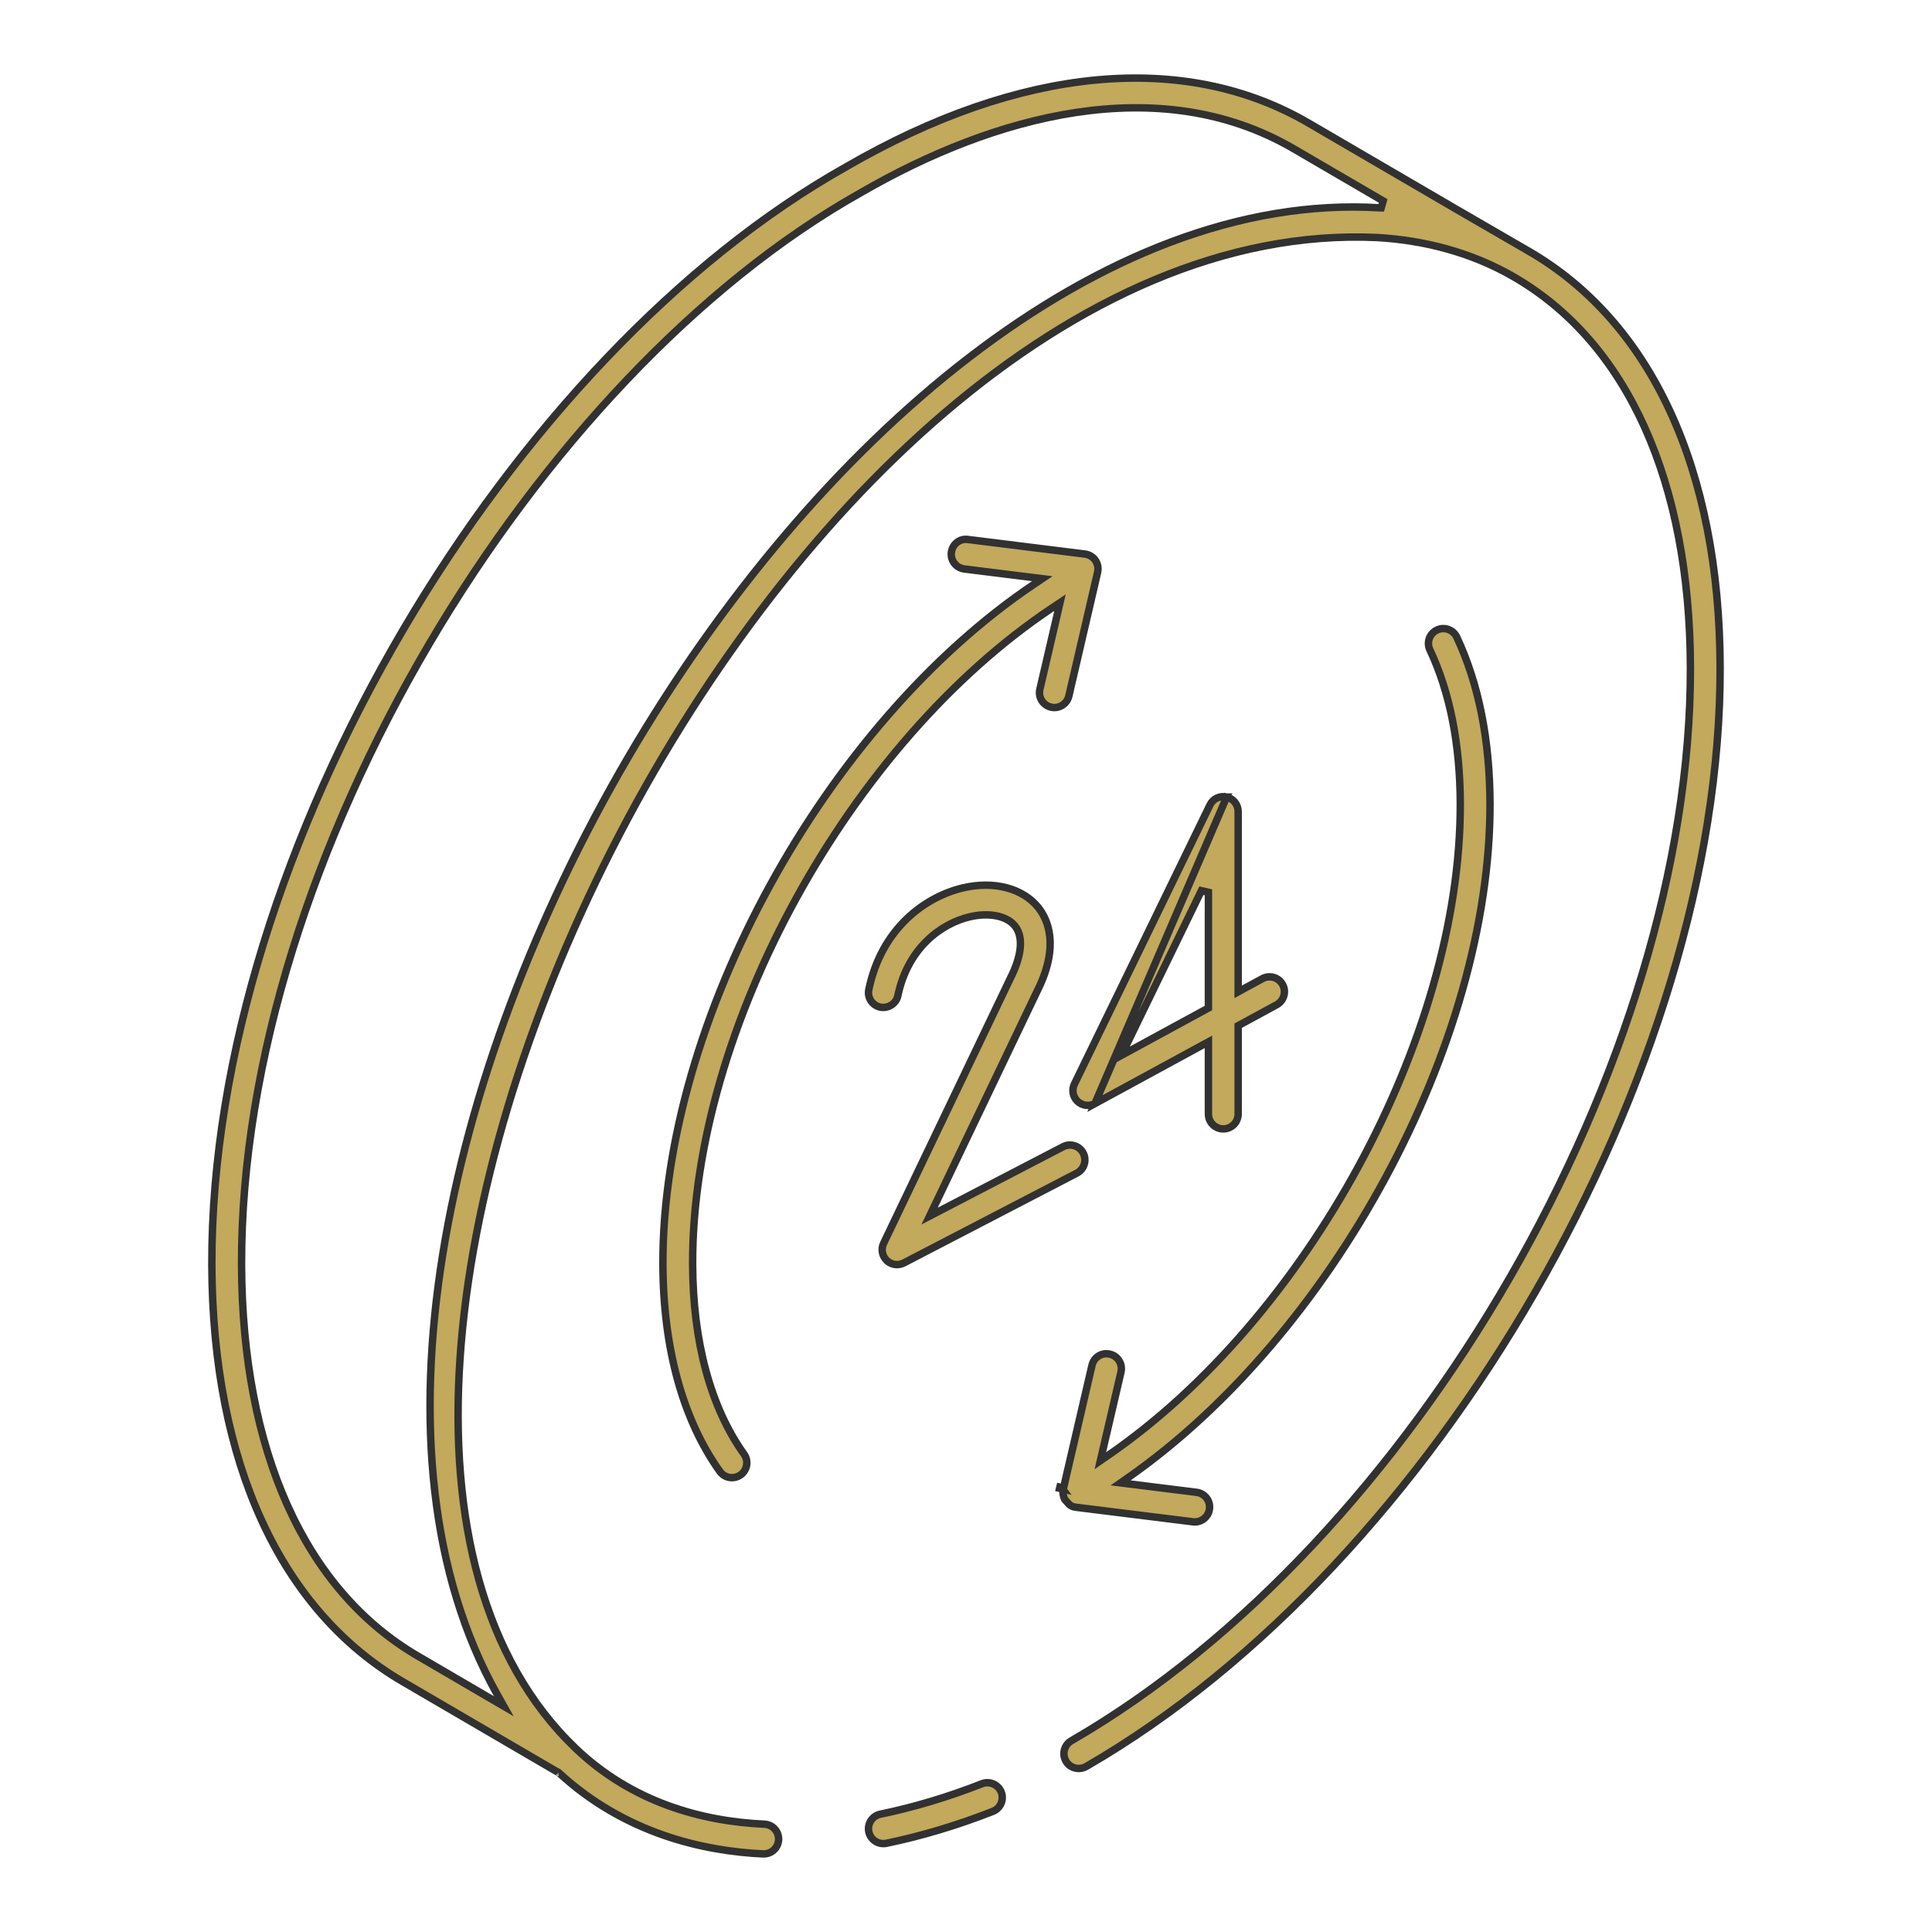 <svg width="104" height="104" viewBox="0 0 104 104" fill="none" xmlns="http://www.w3.org/2000/svg">
<path d="M21.701 90.536L21.7 90.536C15.12 86.705 11.442 78.755 11.403 68.089C11.374 56.87 15.404 44.614 21.705 33.895C28.006 23.175 36.566 14.013 45.572 8.968L45.575 8.966C54.941 3.546 63.762 2.739 70.425 6.614C71.662 7.334 72.952 8.088 74.258 8.85C76.971 10.434 79.751 12.058 82.256 13.5L82.356 13.326L82.256 13.5C88.873 17.308 92.566 25.245 92.595 35.914C92.626 46.767 88.818 58.837 82.634 69.562C76.45 80.287 67.901 89.647 58.471 95.091C58.086 95.31 57.596 95.181 57.379 94.8L57.378 94.798C57.157 94.416 57.288 93.927 57.67 93.706C66.898 88.377 75.243 79.234 81.272 68.779C87.301 58.324 91.025 46.54 90.995 35.919C90.968 25.915 87.602 18.422 81.457 14.886L81.358 15.06L81.457 14.886C79.21 13.593 76.704 12.936 74.127 12.786L74.125 12.786C65.987 12.41 57.983 16.134 50.873 22.197C43.762 28.262 37.528 36.68 32.927 45.732C28.326 54.783 25.35 64.481 24.765 73.109C24.18 81.733 25.983 89.324 30.984 94.112L30.984 94.112C34.014 97.007 37.739 98.04 41.151 98.197C41.591 98.217 41.932 98.591 41.912 99.033L41.912 99.033C41.893 99.462 41.539 99.796 41.113 99.796C41.097 99.796 41.087 99.796 41.079 99.796L41.076 99.796C37.871 99.648 33.635 98.701 30.101 95.444L30.085 95.43L30.068 95.419C30.059 95.414 30.051 95.41 30.043 95.406L21.701 90.536ZM29.987 95.391C29.988 95.391 29.989 95.392 29.991 95.392L29.988 95.391L29.987 95.391ZM30.059 95.416C30.06 95.416 30.061 95.417 30.062 95.418L30.06 95.416L30.059 95.416ZM69.621 7.996L69.62 7.996C62.365 3.782 53.489 6.236 46.364 10.357C37.601 15.269 29.249 24.221 23.096 34.675C16.942 45.129 12.975 57.107 13.003 68.084L13.003 68.084C13.04 78.088 16.392 85.595 22.507 89.154C22.507 89.154 22.507 89.154 22.507 89.154L26.485 91.478L27.12 91.848L26.761 91.207C23.142 84.756 22.407 76.417 23.829 67.548C25.25 58.681 28.825 49.302 33.8 40.79C38.776 32.277 45.147 24.64 52.156 19.249C59.165 13.857 66.796 10.725 74.296 11.188L74.298 11.188C74.314 11.189 74.331 11.19 74.35 11.19L74.456 10.818L69.621 7.996Z" fill="#C2A95B" stroke="#313132" stroke-width="0.4"/>
<path d="M52.86 96.018L52.86 96.018C53.267 95.859 53.733 96.059 53.898 96.471C54.058 96.882 53.855 97.346 53.444 97.507C51.538 98.256 49.61 98.834 47.712 99.225C47.656 99.236 47.603 99.242 47.549 99.242C47.178 99.242 46.844 98.981 46.768 98.604L46.768 98.604L46.768 98.603C46.677 98.171 46.957 97.747 47.39 97.658L47.39 97.658C49.199 97.285 51.039 96.733 52.86 96.018Z" fill="#C2A95B" stroke="#313132" stroke-width="0.4"/>
<path d="M59.349 78.127L59.233 78.63L59.658 78.337C64.99 74.664 69.734 69.036 73.141 62.762C76.547 56.488 78.624 49.553 78.607 43.261V43.261C78.597 40.06 78.05 37.271 76.97 34.977L76.97 34.977C76.781 34.577 76.953 34.101 77.353 33.914L77.354 33.913C77.751 33.724 78.229 33.896 78.417 34.296L78.417 34.296C79.591 36.792 80.197 39.804 80.207 43.257C80.224 49.722 78.102 56.87 74.599 63.366C71.096 69.862 66.221 75.691 60.749 79.525L60.324 79.823L60.839 79.887L64.411 80.332C64.851 80.386 65.161 80.785 65.107 81.224L65.107 81.224C65.051 81.677 64.628 81.978 64.218 81.919L64.215 81.919L57.916 81.136C57.741 81.114 57.649 81.062 57.576 80.998C57.535 80.963 57.497 80.921 57.451 80.868C57.443 80.859 57.435 80.849 57.426 80.839C57.393 80.8 57.354 80.755 57.312 80.71C57.281 80.65 57.251 80.563 57.234 80.464C57.215 80.354 57.214 80.247 57.234 80.162C57.234 80.162 57.234 80.162 57.234 80.162C57.234 80.162 57.234 80.161 57.234 80.161L57.234 80.161L57.235 80.158L57.27 80.008L57.424 79.343L57.943 77.11L58.783 73.492C58.783 73.492 58.783 73.492 58.783 73.492C58.884 73.06 59.309 72.789 59.742 72.894L59.745 72.894C60.174 72.993 60.443 73.424 60.343 73.854L59.349 78.127ZM57.214 80.156L57.039 80.115L57.055 80.048C57.109 80.058 57.166 80.089 57.214 80.156Z" fill="#C2A95B" stroke="#313132" stroke-width="0.4"/>
<path d="M56.946 32.933L57.06 32.441L56.641 32.721C51.211 36.339 46.364 41.991 42.88 48.32C39.397 54.649 37.266 61.672 37.285 68.039C37.296 72.204 38.245 75.749 40.052 78.278C40.308 78.637 40.226 79.136 39.867 79.393C39.502 79.651 39.004 79.565 38.749 79.207L38.749 79.207C36.762 76.427 35.696 72.571 35.684 68.044L35.684 68.043C35.666 61.48 37.856 54.216 41.458 47.645C45.06 41.075 50.066 35.213 55.662 31.449L56.105 31.151L55.575 31.085L51.908 30.628C51.468 30.573 51.158 30.174 51.212 29.735L51.212 29.734C51.266 29.292 51.67 28.975 52.099 29.04L52.099 29.04L52.104 29.04L58.403 29.825C58.629 29.853 58.832 29.975 58.961 30.16C59.091 30.347 59.136 30.579 59.085 30.799L59.085 30.8L57.536 37.468C57.536 37.469 57.536 37.469 57.536 37.469C57.433 37.909 56.988 38.167 56.577 38.067L56.574 38.066C56.145 37.967 55.876 37.536 55.976 37.106L56.946 32.933Z" fill="#C2A95B" stroke="#313132" stroke-width="0.4"/>
<path d="M58.309 62.069L58.309 62.069C58.513 62.461 58.361 62.944 57.968 63.148C57.968 63.148 57.968 63.148 57.968 63.148L48.657 67.983C48.657 67.983 48.657 67.984 48.656 67.984C48.538 68.044 48.411 68.074 48.287 68.074C48.084 68.074 47.884 67.996 47.731 67.849C47.484 67.609 47.417 67.238 47.565 66.928L47.565 66.928L54.394 52.649C54.689 52.065 54.867 51.523 54.916 51.053C54.965 50.583 54.888 50.164 54.645 49.857L54.645 49.857C54.411 49.56 54.042 49.377 53.62 49.297C53.196 49.215 52.703 49.234 52.194 49.354C50.671 49.714 48.868 51.022 48.333 53.594L48.333 53.595C48.245 54.025 47.81 54.301 47.388 54.215C46.955 54.125 46.677 53.702 46.768 53.27L46.768 53.269C47.457 49.946 49.837 48.266 51.827 47.797L51.827 47.797C53.519 47.396 55.081 47.825 55.901 48.865L55.901 48.865C56.147 49.177 56.435 49.685 56.511 50.416C56.587 51.147 56.454 52.116 55.831 53.353L55.831 53.353L55.829 53.356L50.298 64.923L50.04 65.462L50.571 65.186L57.231 61.727L57.231 61.727C57.62 61.525 58.106 61.677 58.309 62.069Z" fill="#C2A95B" stroke="#313132" stroke-width="0.4"/>
<path d="M66.03 42.906L66.029 42.906C65.657 42.818 65.293 42.999 65.13 43.336L65.13 43.337L57.835 58.355C57.835 58.355 57.835 58.355 57.835 58.355C57.683 58.668 57.751 59.042 58.002 59.283C58.256 59.523 58.634 59.572 58.938 59.407L66.03 42.906ZM66.03 42.906C66.392 42.99 66.65 43.313 66.65 43.686V53.055V53.392L66.946 53.23L67.957 52.68C67.957 52.68 67.957 52.68 67.957 52.68C68.348 52.471 68.832 52.612 69.044 53.001C69.255 53.389 69.111 53.874 68.723 54.086C68.723 54.086 68.723 54.086 68.723 54.086L66.755 55.156L66.65 55.212V55.331V59.969C66.65 60.411 66.293 60.769 65.85 60.769C65.408 60.769 65.05 60.411 65.05 59.969V56.419V56.083L64.755 56.243L58.939 59.407L66.03 42.906ZM64.946 54.319L65.05 54.262V54.143V48.033L64.67 47.946L60.637 56.249L60.365 56.81L60.913 56.512L64.946 54.319Z" fill="#C2A95B" stroke="#313132" stroke-width="0.4"/>
</svg>
